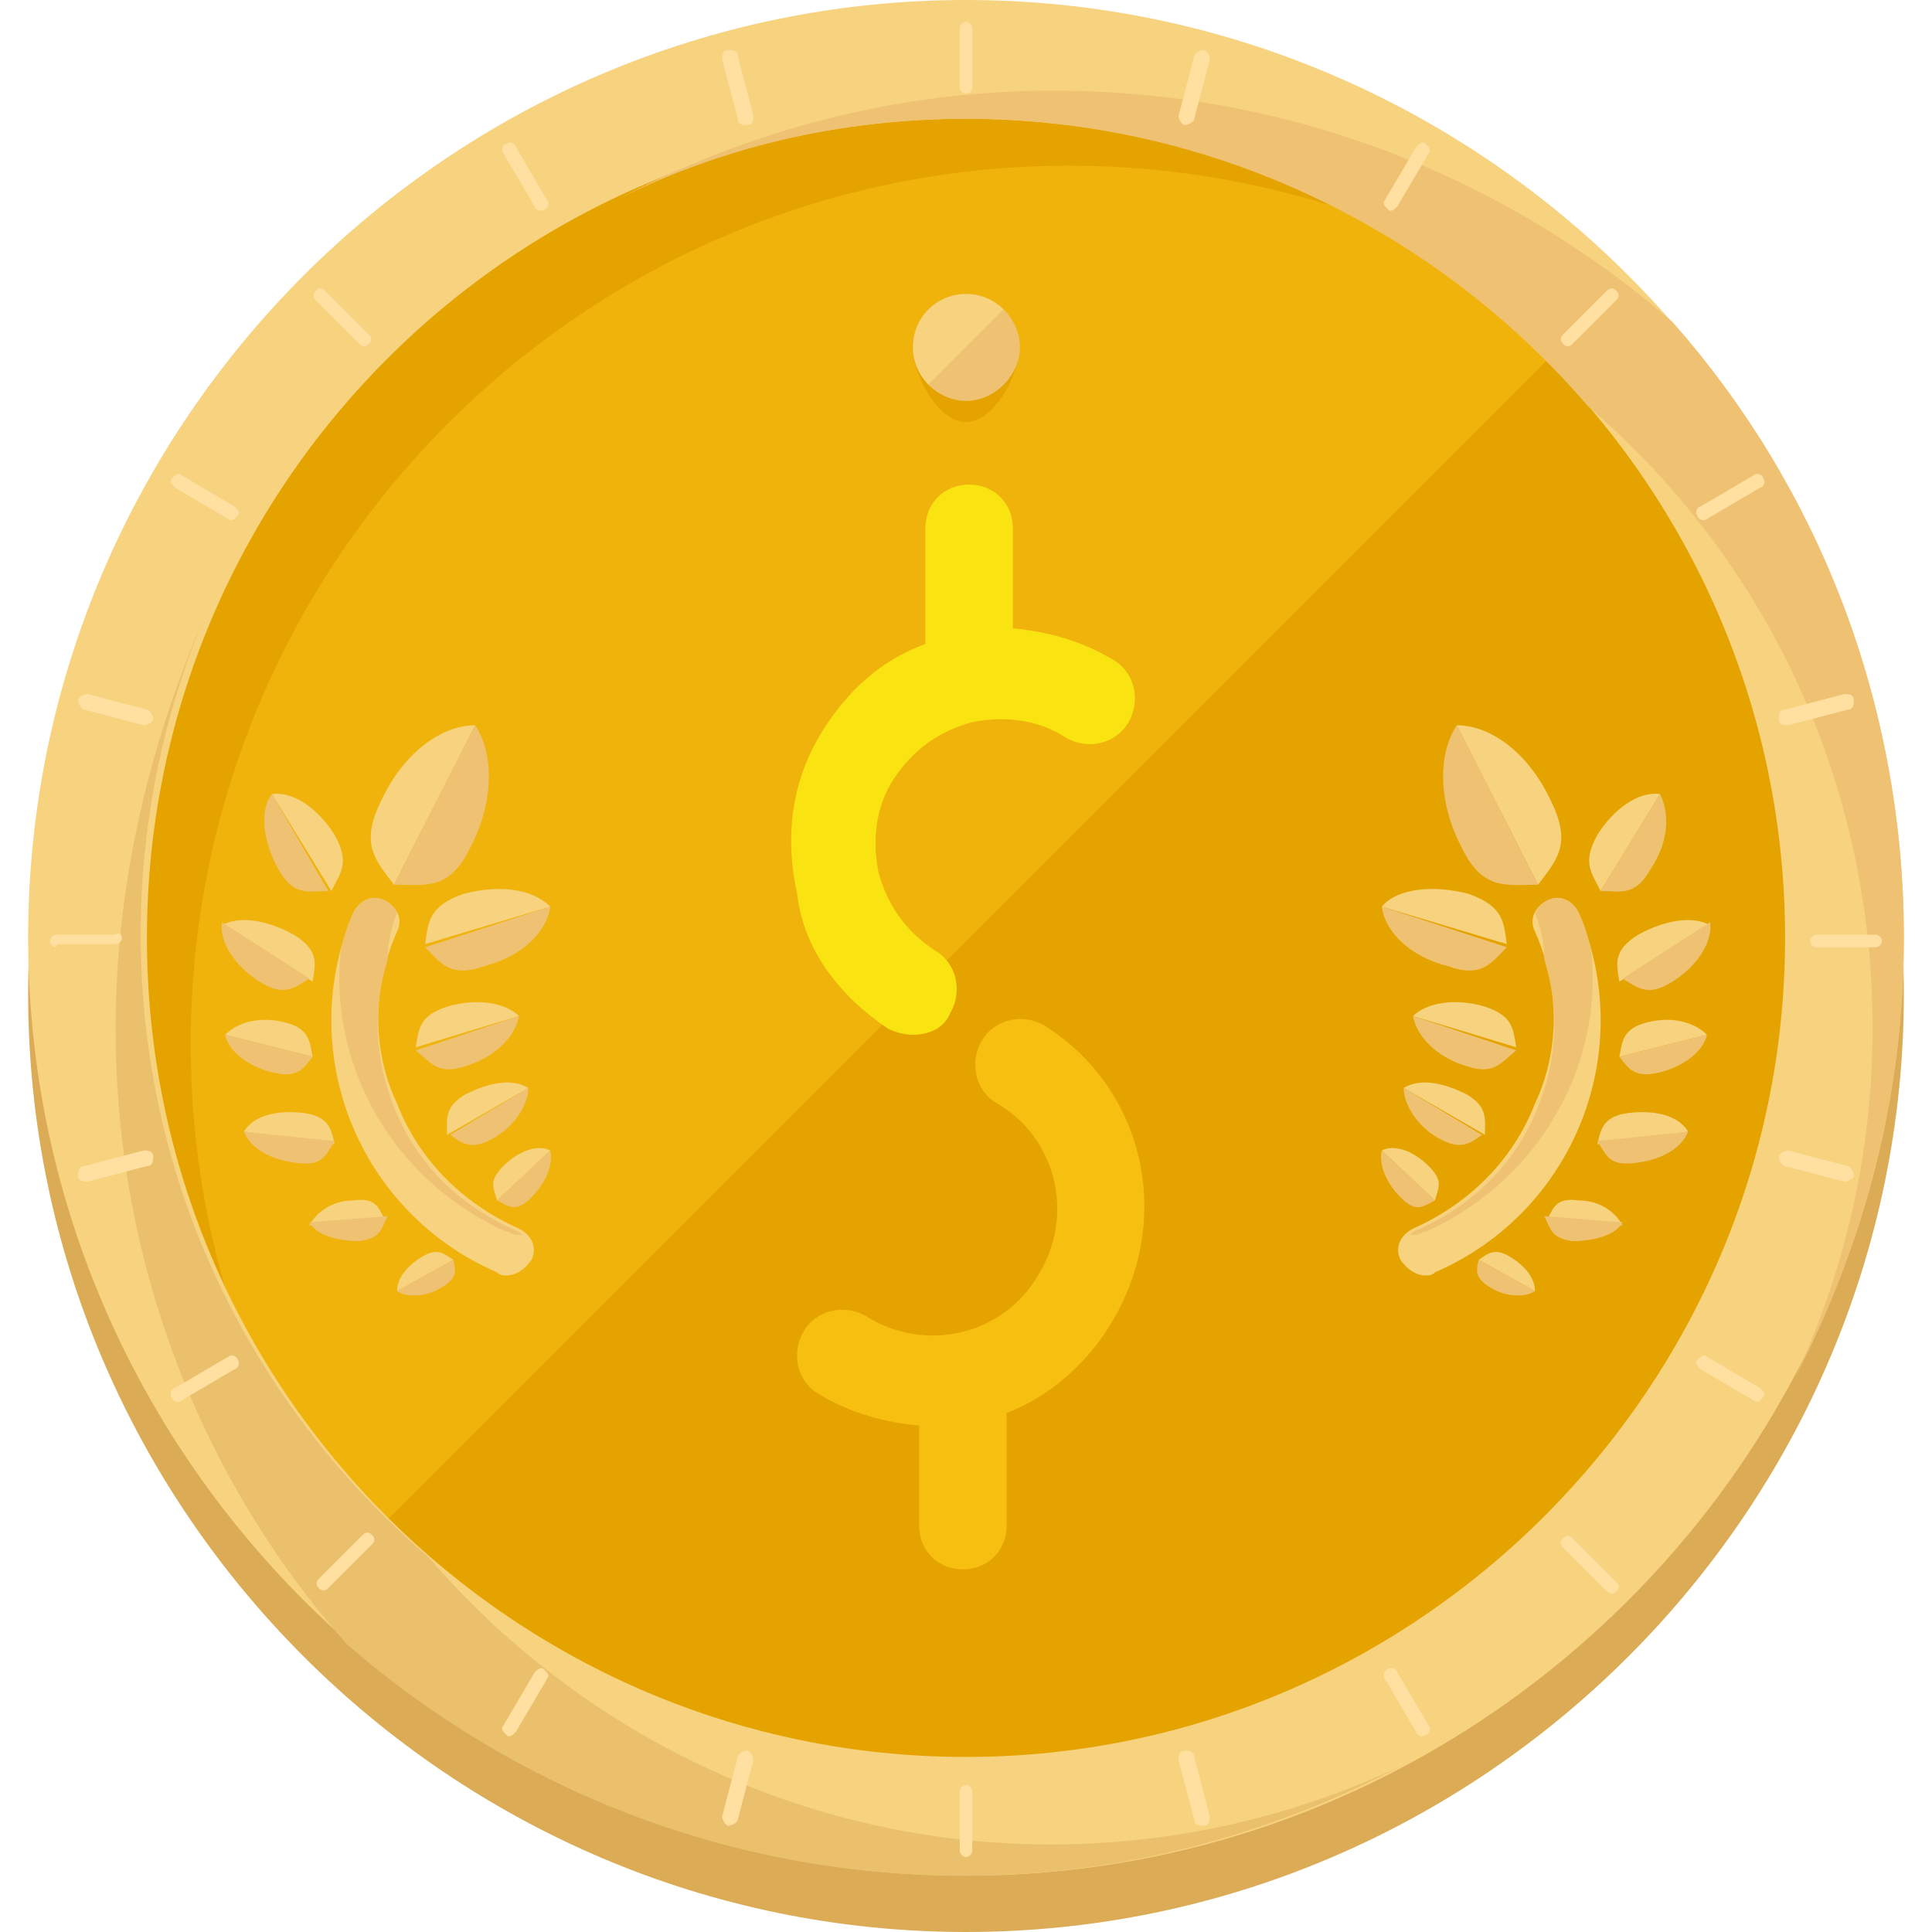 <?xml version="1.0" encoding="iso-8859-1"?>
<!-- Uploaded to: SVG Repo, www.svgrepo.com, Generator: SVG Repo Mixer Tools -->
<svg height="800px" width="800px" version="1.1" id="Layer_1" xmlns="http://www.w3.org/2000/svg" xmlns:xlink="http://www.w3.org/1999/xlink" 
	 viewBox="0 0 494.4 494.4" xml:space="preserve">
<path style="fill:#DBAB56;" d="M247.2,494.4c-132,0-240-108-240-240s108-240,240-240s240,108,240,240S379.2,494.4,247.2,494.4z"/>
<circle style="fill:#EFB30C;" cx="247.2" cy="240" r="224.8"/>
<g>
	<path style="fill:#E5A300;" d="M48.8,267.2c0-124,100.8-224.8,224.8-224.8c55.2,0,105.6,20,144.8,52.8
		c-40.8-48.8-102.4-80-171.2-80C123.2,15.2,22.4,116,22.4,240c0,68.8,31.2,130.4,80,172C68.8,372.8,48.8,322.4,48.8,267.2z"/>
	<path style="fill:#E5A300;" d="M406.4,81.6c88,88,88,230.4,0,318.4S176,488,88,400"/>
</g>
<path style="fill:#F7D27F;" d="M247.2,480c-132,0-240-108-240-240s108-240,240-240s240,108,240,240S379.2,480,247.2,480z
	 M247.2,30.4c-116,0-209.6,94.4-209.6,209.6c0,116,94.4,209.6,209.6,209.6S456.8,355.2,456.8,240S363.2,30.4,247.2,30.4z"/>
<path style="fill:#EFC273;" d="M487.2,240c0-60.8-22.4-116-59.2-157.6c-42.4-36.8-97.6-59.2-158.4-59.2c-40.8,0-78.4,10.4-112,28
	c27.2-13.6,57.6-20.8,89.6-20.8c63.2,0,120.8,28.8,159.2,73.6c44.8,38.4,72.8,95.2,72.8,159.2c0,32-7.2,62.4-20,89.6
	C476.8,319.2,487.2,280.8,487.2,240z"/>
<path style="fill:#EAC06C;" d="M29.6,263.2c0,60.8,22.4,116,59.2,157.6c42.4,36.8,97.6,59.2,157.6,59.2c40.8,0,78.4-10.4,112-28
	c-27.2,12.8-57.6,20-89.6,20c-63.2,0-120.8-28.8-159.2-73.6C64.8,360,36,303.2,36,239.2c0-32,7.2-62.4,20-89.6
	C40,184,29.6,222.4,29.6,263.2z"/>
<path style="fill:#E5A300;" d="M260.8,88.8c0,7.2-6.4,19.2-13.6,19.2s-13.6-12-13.6-19.2s6.4-13.6,13.6-13.6S260.8,81.6,260.8,88.8z
	"/>
<circle style="fill:#F7D27F;" cx="247.2" cy="88.8" r="13.6"/>
<path style="fill:#EFC273;" d="M256.8,79.2c5.6,5.6,5.6,13.6,0,19.2s-13.6,5.6-19.2,0"/>
<g>
	<path style="fill:#FFE0A1;" d="M248.8,22.4c0,0.8-0.8,1.6-1.6,1.6l0,0c-0.8,0-1.6-0.8-1.6-1.6V7.2c0-0.8,0.8-1.6,1.6-1.6l0,0
		c0.8,0,1.6,0.8,1.6,1.6V22.4z"/>
	<path style="fill:#FFE0A1;" d="M248.8,473.6c0,0.8-0.8,1.6-1.6,1.6l0,0c-0.8,0-1.6-0.8-1.6-1.6v-15.2c0-0.8,0.8-1.6,1.6-1.6l0,0
		c0.8,0,1.6,0.8,1.6,1.6V473.6z"/>
	<path style="fill:#FFE0A1;" d="M402.4,88c-0.8,0.8-1.6,0.8-2.4,0l0,0c-0.8-0.8-0.8-1.6,0-2.4l11.2-11.2c0.8-0.8,1.6-0.8,2.4,0l0,0
		c0.8,0.8,0.8,1.6,0,2.4L402.4,88z"/>
	<path style="fill:#FFE0A1;" d="M84,406.4c-0.8,0.8-1.6,0.8-2.4,0l0,0c-0.8-0.8-0.8-1.6,0-2.4l11.2-11.2c0.8-0.8,1.6-0.8,2.4,0l0,0
		c0.8,0.8,0.8,1.6,0,2.4L84,406.4z"/>
	<path style="fill:#FFE0A1;" d="M464.8,242.4c-0.8,0-1.6-0.8-1.6-1.6l0,0c0-0.8,0.8-1.6,1.6-1.6H480c0.8,0,1.6,0.8,1.6,1.6l0,0
		c0,0.8-0.8,1.6-1.6,1.6H464.8z"/>
	<path style="fill:#FFE0A1;" d="M14.4,242.4c-0.8,0-1.6-0.8-1.6-1.6l0,0c0-0.8,0.8-1.6,1.6-1.6h15.2c0.8-0.8,1.6,0,1.6,0.8l0,0
		c0,0.8-0.8,1.6-1.6,1.6H14.4V242.4z"/>
	<path style="fill:#FFE0A1;" d="M400,396c-0.8-0.8-0.8-1.6,0-2.4l0,0c0.8-0.8,1.6-0.8,2.4,0l11.2,11.2c0.8,0.8,0.8,1.6,0,2.4l0,0
		c-0.8,0.8-1.6,0.8-2.4,0L400,396z"/>
	<path style="fill:#FFE0A1;" d="M80.8,76.8c-0.8-0.8-0.8-1.6,0-2.4l0,0c0.8-0.8,1.6-0.8,2.4,0l11.2,11.2c0.8,0.8,0.8,1.6,0,2.4l0,0
		c-0.8,0.8-1.6,0.8-2.4,0L80.8,76.8z"/>
	<path style="fill:#FFE0A1;" d="M140,51.2c0.8,0.8,0,2.4-0.8,2.4l0,0c-0.8,0.8-2.4,0-2.4-0.8l-8-13.6c-0.8-0.8,0-2.4,0.8-2.4l0,0
		c0.8-0.8,2.4,0,2.4,0.8L140,51.2z"/>
	<path style="fill:#FFE0A1;" d="M365.6,441.6c0.8,0.8,0,2.4-0.8,2.4l0,0c-0.8,0.8-2.4,0-2.4-0.8l-8-13.6c-0.8-0.8,0-2.4,0.8-2.4l0,0
		c0.8-0.8,2.4,0,2.4,0.8L365.6,441.6z"/>
	<path style="fill:#FFE0A1;" d="M305.6,30.4c0,0.8-1.6,1.6-2.4,1.6l0,0c-0.8,0-1.6-1.6-1.6-2.4l4-15.2c0-0.8,1.6-1.6,2.4-1.6l0,0
		c0.8,0,1.6,1.6,1.6,2.4L305.6,30.4z"/>
	<path style="fill:#FFE0A1;" d="M188.8,465.6c0,0.8-1.6,1.6-2.4,1.6l0,0c-0.8,0-1.6-1.6-1.6-2.4l4-15.2c0-0.8,1.6-1.6,2.4-1.6l0,0
		c0.8,0,1.6,1.6,1.6,2.4L188.8,465.6z"/>
	<path style="fill:#FFE0A1;" d="M436.8,132.8c-0.8,0.8-2.4,0-2.4-0.8l0,0c-0.8-0.8,0-2.4,0.8-2.4l13.6-8c0.8-0.8,2.4,0,2.4,0.8l0,0
		c0.8,0.8,0,2.4-0.8,2.4L436.8,132.8z"/>
	<path style="fill:#FFE0A1;" d="M46.4,358.4c-0.8,0.8-2.4,0-2.4-0.8l0,0c-0.8-0.8,0-2.4,0.8-2.4l13.6-8c0.8-0.8,2.4,0,2.4,0.8l0,0
		c0.8,0.8,0,2.4-0.8,2.4L46.4,358.4z"/>
	<path style="fill:#FFE0A1;" d="M456.8,298.4c-0.8,0-1.6-1.6-1.6-2.4l0,0c0-0.8,1.6-1.6,2.4-1.6l15.2,4c0.8,0,1.6,1.6,1.6,2.4l0,0
		c0,0.8-1.6,1.6-2.4,1.6L456.8,298.4z"/>
	<path style="fill:#FFE0A1;" d="M21.6,181.6c-0.8,0-1.6-1.6-1.6-2.4l0,0c0-0.8,1.6-1.6,2.4-1.6l15.2,4c0.8,0,1.6,1.6,1.6,2.4l0,0
		c0,0.8-1.6,1.6-2.4,1.6L21.6,181.6z"/>
	<path style="fill:#FFE0A1;" d="M60,129.6c0.8,0.8,1.6,1.6,0.8,2.4l0,0c-0.8,0.8-1.6,1.6-2.4,0.8l-13.6-8c-0.8-0.8-1.6-1.6-0.8-2.4
		l0,0c0.8-0.8,1.6-1.6,2.4-0.8L60,129.6z"/>
	<path style="fill:#FFE0A1;" d="M450.4,355.2c0.8,0.8,1.6,1.6,0.8,2.4l0,0c-0.8,0.8-1.6,1.6-2.4,0.8l-13.6-8
		c-0.8-0.8-1.6-1.6-0.8-2.4l0,0c0.8-0.8,1.6-1.6,2.4-0.8L450.4,355.2z"/>
	<path style="fill:#FFE0A1;" d="M192.8,29.6c0,0.8,0,2.4-1.6,2.4l0,0c-0.8,0-2.4,0-2.4-1.6l-4-15.2c0-0.8,0-2.4,1.6-2.4l0,0
		c0.8,0,2.4,0,2.4,1.6L192.8,29.6z"/>
	<path style="fill:#FFE0A1;" d="M309.6,464.8c0,0.8,0,2.4-1.6,2.4l0,0c-0.8,0-2.4,0-2.4-1.6l-4-15.2c0-0.8,0-2.4,1.6-2.4l0,0
		c0.8,0,2.4,0,2.4,1.6L309.6,464.8z"/>
	<path style="fill:#FFE0A1;" d="M357.6,52.8c-0.8,0.8-1.6,1.6-2.4,0.8l0,0c-0.8-0.8-1.6-1.6-0.8-2.4l8-13.6c0.8-0.8,1.6-1.6,2.4-0.8
		l0,0c0.8,0.8,1.6,1.6,0.8,2.4L357.6,52.8z"/>
	<path style="fill:#FFE0A1;" d="M132,443.2c-0.8,0.8-1.6,1.6-2.4,0.8l0,0c-0.8-0.8-1.6-1.6-0.8-2.4l8-13.6c0.8-0.8,1.6-1.6,2.4-0.8
		l0,0c0.8,0.8,1.6,1.6,0.8,2.4L132,443.2z"/>
	<path style="fill:#FFE0A1;" d="M457.6,185.6c-0.8,0-2.4,0-2.4-1.6l0,0c0-0.8,0-2.4,1.6-2.4l15.2-4c0.8,0,2.4,0,2.4,1.6l0,0
		c0,0.8,0,2.4-1.6,2.4L457.6,185.6z"/>
	<path style="fill:#FFE0A1;" d="M22.4,302.4c-0.8,0-2.4,0-2.4-1.6l0,0c0-0.8,0-2.4,1.6-2.4l15.2-4c0.8,0,2.4,0,2.4,1.6l0,0
		c0,0.8,0,2.4-1.6,2.4L22.4,302.4z"/>
</g>
<path style="fill:#F7D27F;" d="M129.6,326.4c-0.8,0-1.6,0-2.4-0.8c-35.2-15.2-52-56-36.8-92c1.6-3.2,4.8-4.8,8-3.2s4.8,4.8,3.2,8
	c-6.4,14.4-6.4,30.4,0,44c5.6,14.4,16.8,25.6,31.2,32c3.2,1.6,4.8,4.8,3.2,8C134.4,324.8,132,326.4,129.6,326.4z"/>
<path style="fill:#EFC273;" d="M100.8,283.2c-4.8-12-5.6-24.8-1.6-37.6c0-4,0.8-8,2.4-12c-0.8-1.6-1.6-2.4-3.2-3.2
	c-3.2-1.6-6.4,0-8,3.2s-2.4,6.4-3.2,9.6c-3.2,29.6,13.6,59.2,42.4,72c0.8,0,1.6,0.8,2.4,0.8c0.8,0,0.8,0,1.6,0l-0.8-0.8
	C117.6,308.8,106.4,297.6,100.8,283.2z"/>
<path style="fill:#F7D27F;" d="M121.6,185.6c-8.8,0-18.4,7.2-24,19.2C92,216,96,220,100.8,226.4L121.6,185.6z"/>
<path style="fill:#EFC273;" d="M121.6,185.6c4.8,7.2,4.8,19.2-0.8,30.4c-5.6,12-11.2,10.4-20,10.4L121.6,185.6z"/>
<path style="fill:#F7D27F;" d="M69.6,203.2c5.6-0.8,12,4,16,10.4c4,7.2,1.6,9.6-0.8,14.4L69.6,203.2z"/>
<path style="fill:#EFC273;" d="M69.6,203.2c-3.2,4-2.4,12,1.6,19.2s8,5.6,12.8,5.6L69.6,203.2z"/>
<path style="fill:#F7D27F;" d="M140.8,232c-4.8-4.8-13.6-5.6-22.4-3.2c-8.8,3.2-8.8,7.2-9.6,12.8L140.8,232z"/>
<path style="fill:#EFC273;" d="M140.8,232c-0.8,6.4-7.2,12.8-16.8,15.2c-8.8,3.2-11.2-0.8-15.2-4.8L140.8,232z"/>
<path style="fill:#F7D27F;" d="M132.8,260c-3.2-3.2-10.4-4.8-18.4-2.4c-7.2,2.4-7.2,5.6-8,10.4L132.8,260z"/>
<path style="fill:#EFC273;" d="M132.8,260c-0.8,4.8-5.6,10.4-13.6,12.8c-7.2,2.4-8.8-0.8-12.8-4L132.8,260z"/>
<path style="fill:#F7D27F;" d="M56.8,236.8c4-2.4,11.2-1.6,18.4,2.4c6.4,4,5.6,7.2,4.8,12L56.8,236.8z"/>
<path style="fill:#EFC273;" d="M56.8,236c-0.8,4.8,3.2,11.2,9.6,15.2s8.8,1.6,12.8-0.8L56.8,236z"/>
<path style="fill:#F7D27F;" d="M57.6,264.8c3.2-3.2,8.8-4.8,15.2-3.2c6.4,1.6,6.4,4.8,7.2,8.8L57.6,264.8z"/>
<path style="fill:#EFC273;" d="M57.6,264.8c0.8,4,5.6,8,12,9.6s8-0.8,10.4-4L57.6,264.8z"/>
<path style="fill:#F7D27F;" d="M62.4,289.6c2.4-4,8-5.6,15.2-4.8c6.4,0.8,7.2,4,8,8L62.4,289.6z"/>
<path style="fill:#EFC273;" d="M62.4,289.6c1.6,4,6.4,7.2,13.6,8c6.4,0.8,7.2-1.6,9.6-5.6L62.4,289.6z"/>
<path style="fill:#F7D27F;" d="M79.2,313.6c1.6-3.2,5.6-6.4,11.2-6.4c5.6-0.8,6.4,1.6,8,4.8L79.2,313.6z"/>
<path style="fill:#EFC273;" d="M79.2,312.8c1.6,3.2,7.2,4.8,12.8,4.8c5.6-0.8,5.6-3.2,7.2-6.4L79.2,312.8z"/>
<path style="fill:#F7D27F;" d="M101.6,330.4c0-3.2,2.4-6.4,6.4-8.8s5.6-0.8,8,0.8L101.6,330.4z"/>
<path style="fill:#EFC273;" d="M101.6,330.4c2.4,1.6,7.2,1.6,11.2-0.8s4-4,3.2-7.2L101.6,330.4z"/>
<path style="fill:#F7D27F;" d="M135.2,278.4c-4-2.4-9.6-1.6-16,1.6c-5.6,3.2-4.8,6.4-4.8,10.4L135.2,278.4z"/>
<path style="fill:#EFC273;" d="M135.2,278.4c0,4-3.2,9.6-8.8,12.8c-5.6,3.2-8,1.6-11.2-0.8L135.2,278.4z"/>
<path style="fill:#F7D27F;" d="M140.8,294.4c-3.2-1.6-8,0-12,4s-2.4,5.6-1.6,8.8L140.8,294.4z"/>
<path style="fill:#EFC273;" d="M140.8,294.4c0.8,3.2-0.8,8-4.8,12s-5.6,2.4-8.8,0.8L140.8,294.4z"/>
<path style="fill:#F7D27F;" d="M364.8,326.4c0.8,0,1.6,0,2.4-0.8c35.2-15.2,52-56,36.8-92c-1.6-3.2-4.8-4.8-8-3.2s-4.8,4.8-3.2,8
	c6.4,14.4,6.4,30.4,0,44c-5.6,14.4-16.8,25.6-31.2,32c-3.2,1.6-4.8,4.8-3.2,8C360,324.8,362.4,326.4,364.8,326.4z"/>
<path style="fill:#EFC273;" d="M393.6,283.2c4.8-12,5.6-24.8,1.6-37.6c0-4-0.8-8-2.4-12c0.8-1.6,1.6-2.4,3.2-3.2
	c3.2-1.6,6.4,0,8,3.2s2.4,6.4,3.2,9.6c3.2,29.6-13.6,59.2-42.4,72c-0.8,0-1.6,0.8-2.4,0.8s-0.8,0-1.6,0l0.8-0.8
	C376.8,308.8,388,297.6,393.6,283.2z"/>
<path style="fill:#F7D27F;" d="M372.8,185.6c8.8,0,18.4,7.2,24,19.2c5.6,11.2,1.6,15.2-3.2,21.6L372.8,185.6z"/>
<path style="fill:#EFC273;" d="M372.8,185.6c-4.8,7.2-4.8,19.2,0.8,30.4c5.6,12,11.2,10.4,20,10.4L372.8,185.6z"/>
<path style="fill:#F7D27F;" d="M424.8,203.2c-5.6-0.8-12,4-16,10.4c-4,7.2-1.6,9.6,0.8,14.4L424.8,203.2z"/>
<path style="fill:#EFC273;" d="M424.8,203.2c2.4,4.8,2.4,12-2.4,19.2c-4,7.2-8,5.6-12.8,5.6L424.8,203.2z"/>
<path style="fill:#F7D27F;" d="M353.6,232c4-4.8,13.6-5.6,22.4-3.2c8.8,3.2,8.8,7.2,9.6,12.8L353.6,232z"/>
<path style="fill:#EFC273;" d="M353.6,232c0.8,6.4,7.2,12.8,16.8,15.2c8.8,3.2,11.2-0.8,15.2-4.8L353.6,232z"/>
<path style="fill:#F7D27F;" d="M361.6,260c3.2-3.2,10.4-4.8,18.4-2.4c7.2,2.4,7.2,5.6,8,10.4L361.6,260z"/>
<path style="fill:#EFC273;" d="M361.6,260c0.8,4.8,5.6,10.4,13.6,12.8c7.2,2.4,8.8-0.8,12.8-4L361.6,260z"/>
<path style="fill:#F7D27F;" d="M437.6,236.8c-4-2.4-11.2-1.6-18.4,2.4c-6.4,4-5.6,7.2-4.8,12L437.6,236.8z"/>
<path style="fill:#EFC273;" d="M437.6,236c0.8,4.8-3.2,11.2-9.6,15.2s-8.8,1.6-12.8-0.8L437.6,236z"/>
<path style="fill:#F7D27F;" d="M436.8,264.8c-3.2-3.2-8.8-4.8-15.2-3.2c-6.4,1.6-6.4,4.8-7.2,8.8L436.8,264.8z"/>
<path style="fill:#EFC273;" d="M436.8,264.8c-0.8,4-5.6,8-12,9.6s-8-0.8-10.4-4L436.8,264.8z"/>
<path style="fill:#F7D27F;" d="M432,289.6c-2.4-4-8-5.6-15.2-4.8c-6.4,0.8-7.2,4-8,8L432,289.6z"/>
<path style="fill:#EFC273;" d="M432,289.6c-1.6,4-6.4,7.2-13.6,8c-6.4,0.8-7.2-1.6-9.6-5.6L432,289.6z"/>
<path style="fill:#F7D27F;" d="M415.2,313.6c-1.6-3.2-5.6-6.4-11.2-6.4c-5.6-0.8-6.4,1.6-8,4.8L415.2,313.6z"/>
<path style="fill:#EFC273;" d="M415.2,312.8c-1.6,3.2-7.2,4.8-12.8,4.8c-5.6-0.8-5.6-3.2-7.2-6.4L415.2,312.8z"/>
<path style="fill:#F7D27F;" d="M392.8,330.4c0-3.2-2.4-6.4-6.4-8.8s-5.6-0.8-8,0.8L392.8,330.4z"/>
<path style="fill:#EFC273;" d="M392.8,330.4c-2.4,1.6-7.2,1.6-11.2-0.8s-4-4-3.2-7.2L392.8,330.4z"/>
<path style="fill:#F7D27F;" d="M359.2,278.4c4-2.4,9.6-1.6,16,1.6c5.6,3.2,4.8,6.4,4.8,10.4L359.2,278.4z"/>
<path style="fill:#EFC273;" d="M359.2,278.4c0,4,3.2,9.6,8.8,12.8c5.6,3.2,8,1.6,11.2-0.8L359.2,278.4z"/>
<path style="fill:#F7D27F;" d="M353.6,294.4c3.2-1.6,8,0,12,4s2.4,5.6,1.6,8.8L353.6,294.4z"/>
<path style="fill:#EFC273;" d="M353.6,294.4c-0.8,3.2,0.8,8,4.8,12s5.6,2.4,8.8,0.8L353.6,294.4z"/>
<path style="fill:#F9E310;" d="M227.2,263.2c1.6,0.8,4,1.6,6.4,1.6c4,0,8-1.6,9.6-5.6c3.2-5.6,1.6-12.8-4-16
	c-7.2-4.8-12-11.2-14.4-20c-1.6-8-0.8-16.8,4-24s11.2-12,20-14.4c8-1.6,16.8-0.8,24,4c5.6,3.2,12.8,1.6,16-4s1.6-12.8-4-16
	c-8-4.8-16.8-7.2-25.6-8v-25.6c0-6.4-4.8-11.2-11.2-11.2s-11.2,4.8-11.2,11.2v29.6c-11.2,4-20,12-26.4,22.4
	c-8,12.8-9.6,27.2-6.4,41.6C205.6,243.2,215.2,255.2,227.2,263.2z"/>
<path style="fill:#F7C011;" d="M267.2,262.4c-5.6-3.2-12.8-1.6-16,4s-1.6,12.8,4,16c15.2,8.8,20,28.8,10.4,44
	c-8.8,15.2-28.8,20-44,10.4c-5.6-3.2-12.8-1.6-16,4s-1.6,12.8,4,16c8,4.8,16.8,7.2,25.6,8v25.6c0,6.4,4.8,11.2,11.2,11.2
	c6.4,0,11.2-4.8,11.2-11.2v-28.8c10.4-4,20-12,26.4-22.4C300.8,312,292.8,278.4,267.2,262.4z"/>
</svg>